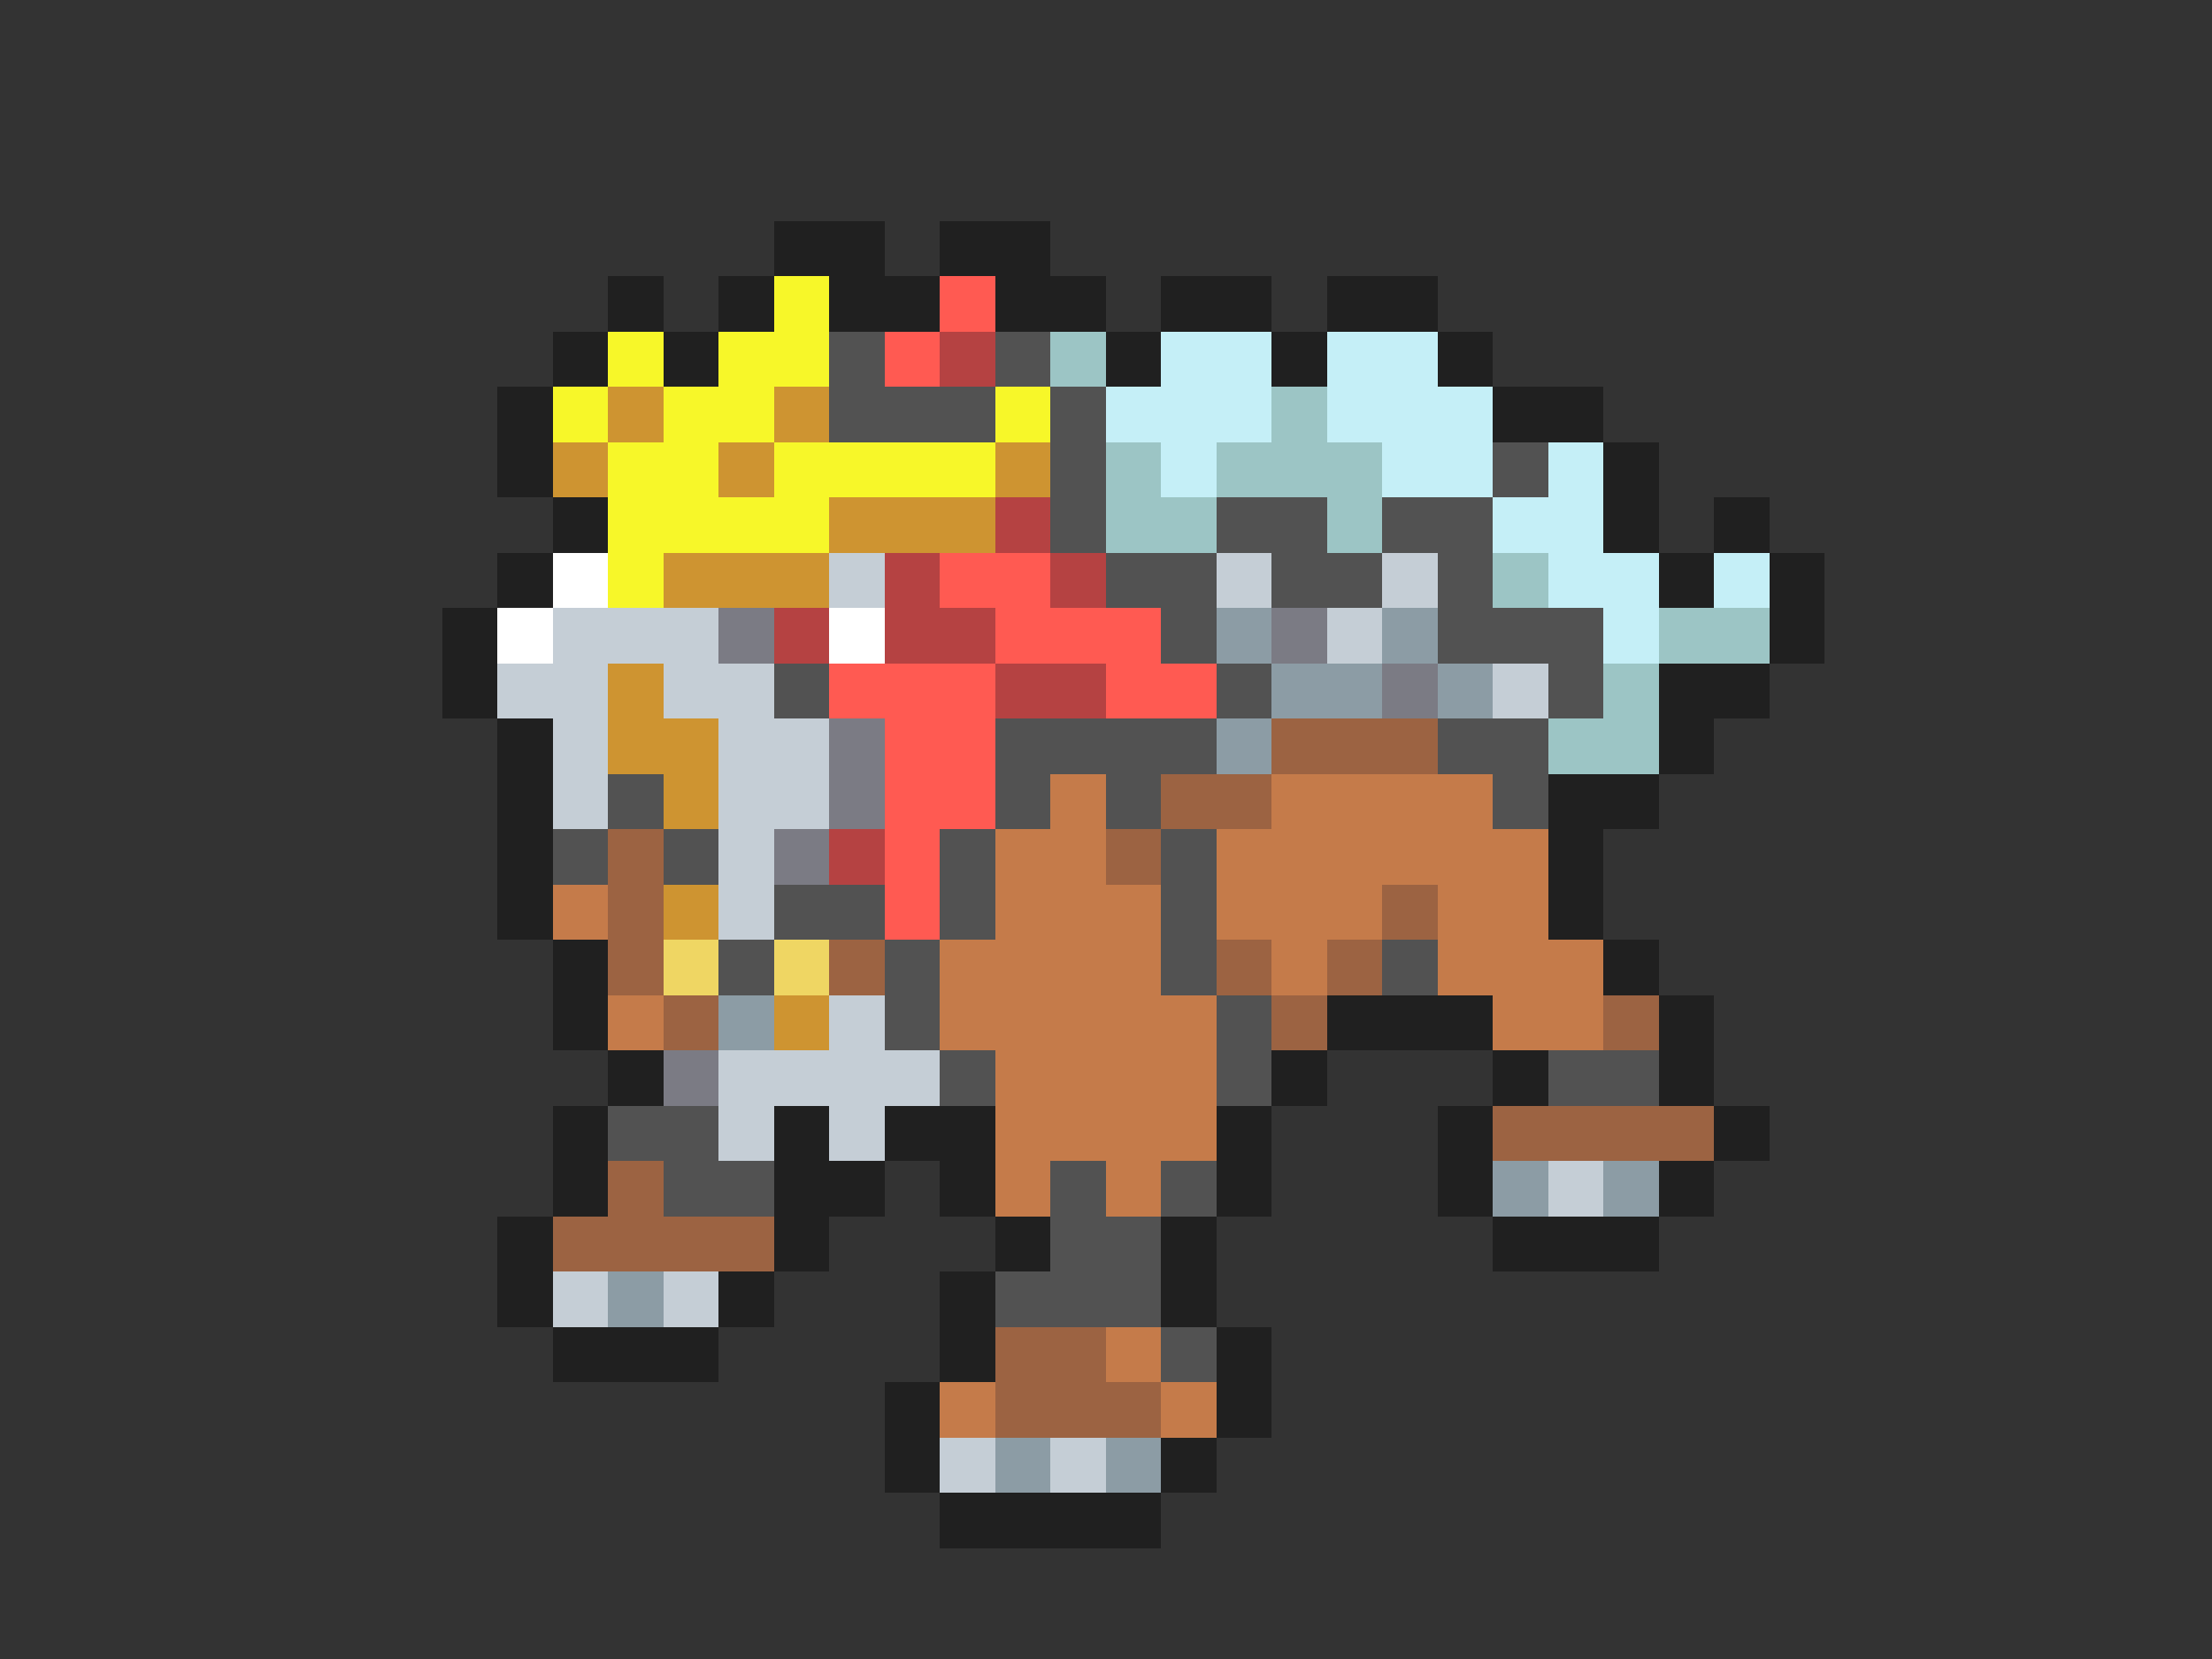<svg xmlns="http://www.w3.org/2000/svg" viewBox="0 -0.5 40 30" shape-rendering="crispEdges">
<rect x="0" y="-0.5" width="40" height="30" fill="#333333" stroke="none"/>
<path stroke="#202020" d="M14 4h2M17 4h2M11 5h1M13 5h1M15 5h2M18 5h2M21 5h2M24 5h2M10 6h1M12 6h1M20 6h1M23 6h1M26 6h1M9 7h1M27 7h2M9 8h1M29 8h1M10 9h1M29 9h1M31 9h1M9 10h1M30 10h1M32 10h1M8 11h1M32 11h1M8 12h1M30 12h2M9 13h1M30 13h1M9 14h1M28 14h2M9 15h1M28 15h1M9 16h1M28 16h1M10 17h1M29 17h1M10 18h1M24 18h3M30 18h1M11 19h1M23 19h1M27 19h1M30 19h1M10 20h1M14 20h1M16 20h2M22 20h1M26 20h1M31 20h1M10 21h1M14 21h2M17 21h1M22 21h1M26 21h1M30 21h1M9 22h1M14 22h1M18 22h1M21 22h1M27 22h3M9 23h1M13 23h1M17 23h1M21 23h1M10 24h3M17 24h1M22 24h1M16 25h1M22 25h1M16 26h1M21 26h1M17 27h4" />
<path stroke="#f7f729" d="M14 5h1M11 6h1M13 6h2M10 7h1M12 7h2M18 7h1M11 8h2M14 8h4M11 9h4M11 10h1" />
<path stroke="#ff5a52" d="M17 5h1M16 6h1M17 10h2M18 11h3M15 12h3M20 12h2M16 13h2M16 14h2M16 15h1M16 16h1" />
<path stroke="#525252" d="M15 6h1M18 6h1M15 7h3M19 7h1M19 8h1M27 8h1M19 9h1M22 9h2M25 9h2M20 10h2M23 10h2M26 10h1M21 11h1M26 11h3M14 12h1M22 12h1M28 12h1M18 13h4M26 13h2M11 14h1M18 14h1M20 14h1M27 14h1M10 15h1M12 15h1M17 15h1M21 15h1M14 16h2M17 16h1M21 16h1M13 17h1M16 17h1M21 17h1M25 17h1M16 18h1M22 18h1M17 19h1M22 19h1M28 19h2M11 20h2M12 21h2M19 21h1M21 21h1M19 22h2M18 23h3M21 24h1" />
<path stroke="#b54242" d="M17 6h1M18 9h1M16 10h1M19 10h1M14 11h1M16 11h2M18 12h2M15 15h1" />
<path stroke="#9cc5c5" d="M19 6h1M23 7h1M20 8h1M22 8h3M20 9h2M24 9h1M27 10h1M30 11h2M29 12h1M28 13h2" />
<path stroke="#c5eff7" d="M21 6h2M24 6h2M20 7h3M24 7h3M21 8h1M25 8h2M28 8h1M27 9h2M28 10h2M31 10h1M29 11h1" />
<path stroke="#ce9431" d="M11 7h1M14 7h1M10 8h1M13 8h1M18 8h1M15 9h3M12 10h3M11 12h1M11 13h2M12 14h1M12 16h1M14 18h1" />
<path stroke="#ffffff" d="M10 10h1M9 11h1M15 11h1" />
<path stroke="#c5ced6" d="M15 10h1M22 10h1M25 10h1M10 11h3M24 11h1M9 12h2M12 12h2M27 12h1M10 13h1M13 13h2M10 14h1M13 14h2M13 15h1M13 16h1M15 18h1M13 19h4M13 20h1M15 20h1M28 21h1M10 23h1M12 23h1M17 26h1M19 26h1" />
<path stroke="#7b7b84" d="M13 11h1M23 11h1M25 12h1M15 13h1M15 14h1M14 15h1M12 19h1" />
<path stroke="#8c9ca5" d="M22 11h1M25 11h1M23 12h2M26 12h1M22 13h1M13 18h1M27 21h1M29 21h1M11 23h1M18 26h1M20 26h1" />
<path stroke="#9c6342" d="M23 13h3M21 14h2M11 15h1M20 15h1M11 16h1M25 16h1M11 17h1M15 17h1M22 17h1M24 17h1M12 18h1M23 18h1M29 18h1M27 20h4M11 21h1M10 22h4M18 24h2M18 25h3" />
<path stroke="#c57b4a" d="M19 14h1M23 14h4M18 15h2M22 15h6M10 16h1M18 16h3M22 16h3M26 16h2M17 17h4M23 17h1M26 17h3M11 18h1M17 18h5M27 18h2M18 19h4M18 20h4M18 21h1M20 21h1M20 24h1M17 25h1M21 25h1" />
<path stroke="#efd663" d="M12 17h1M14 17h1" />
</svg>